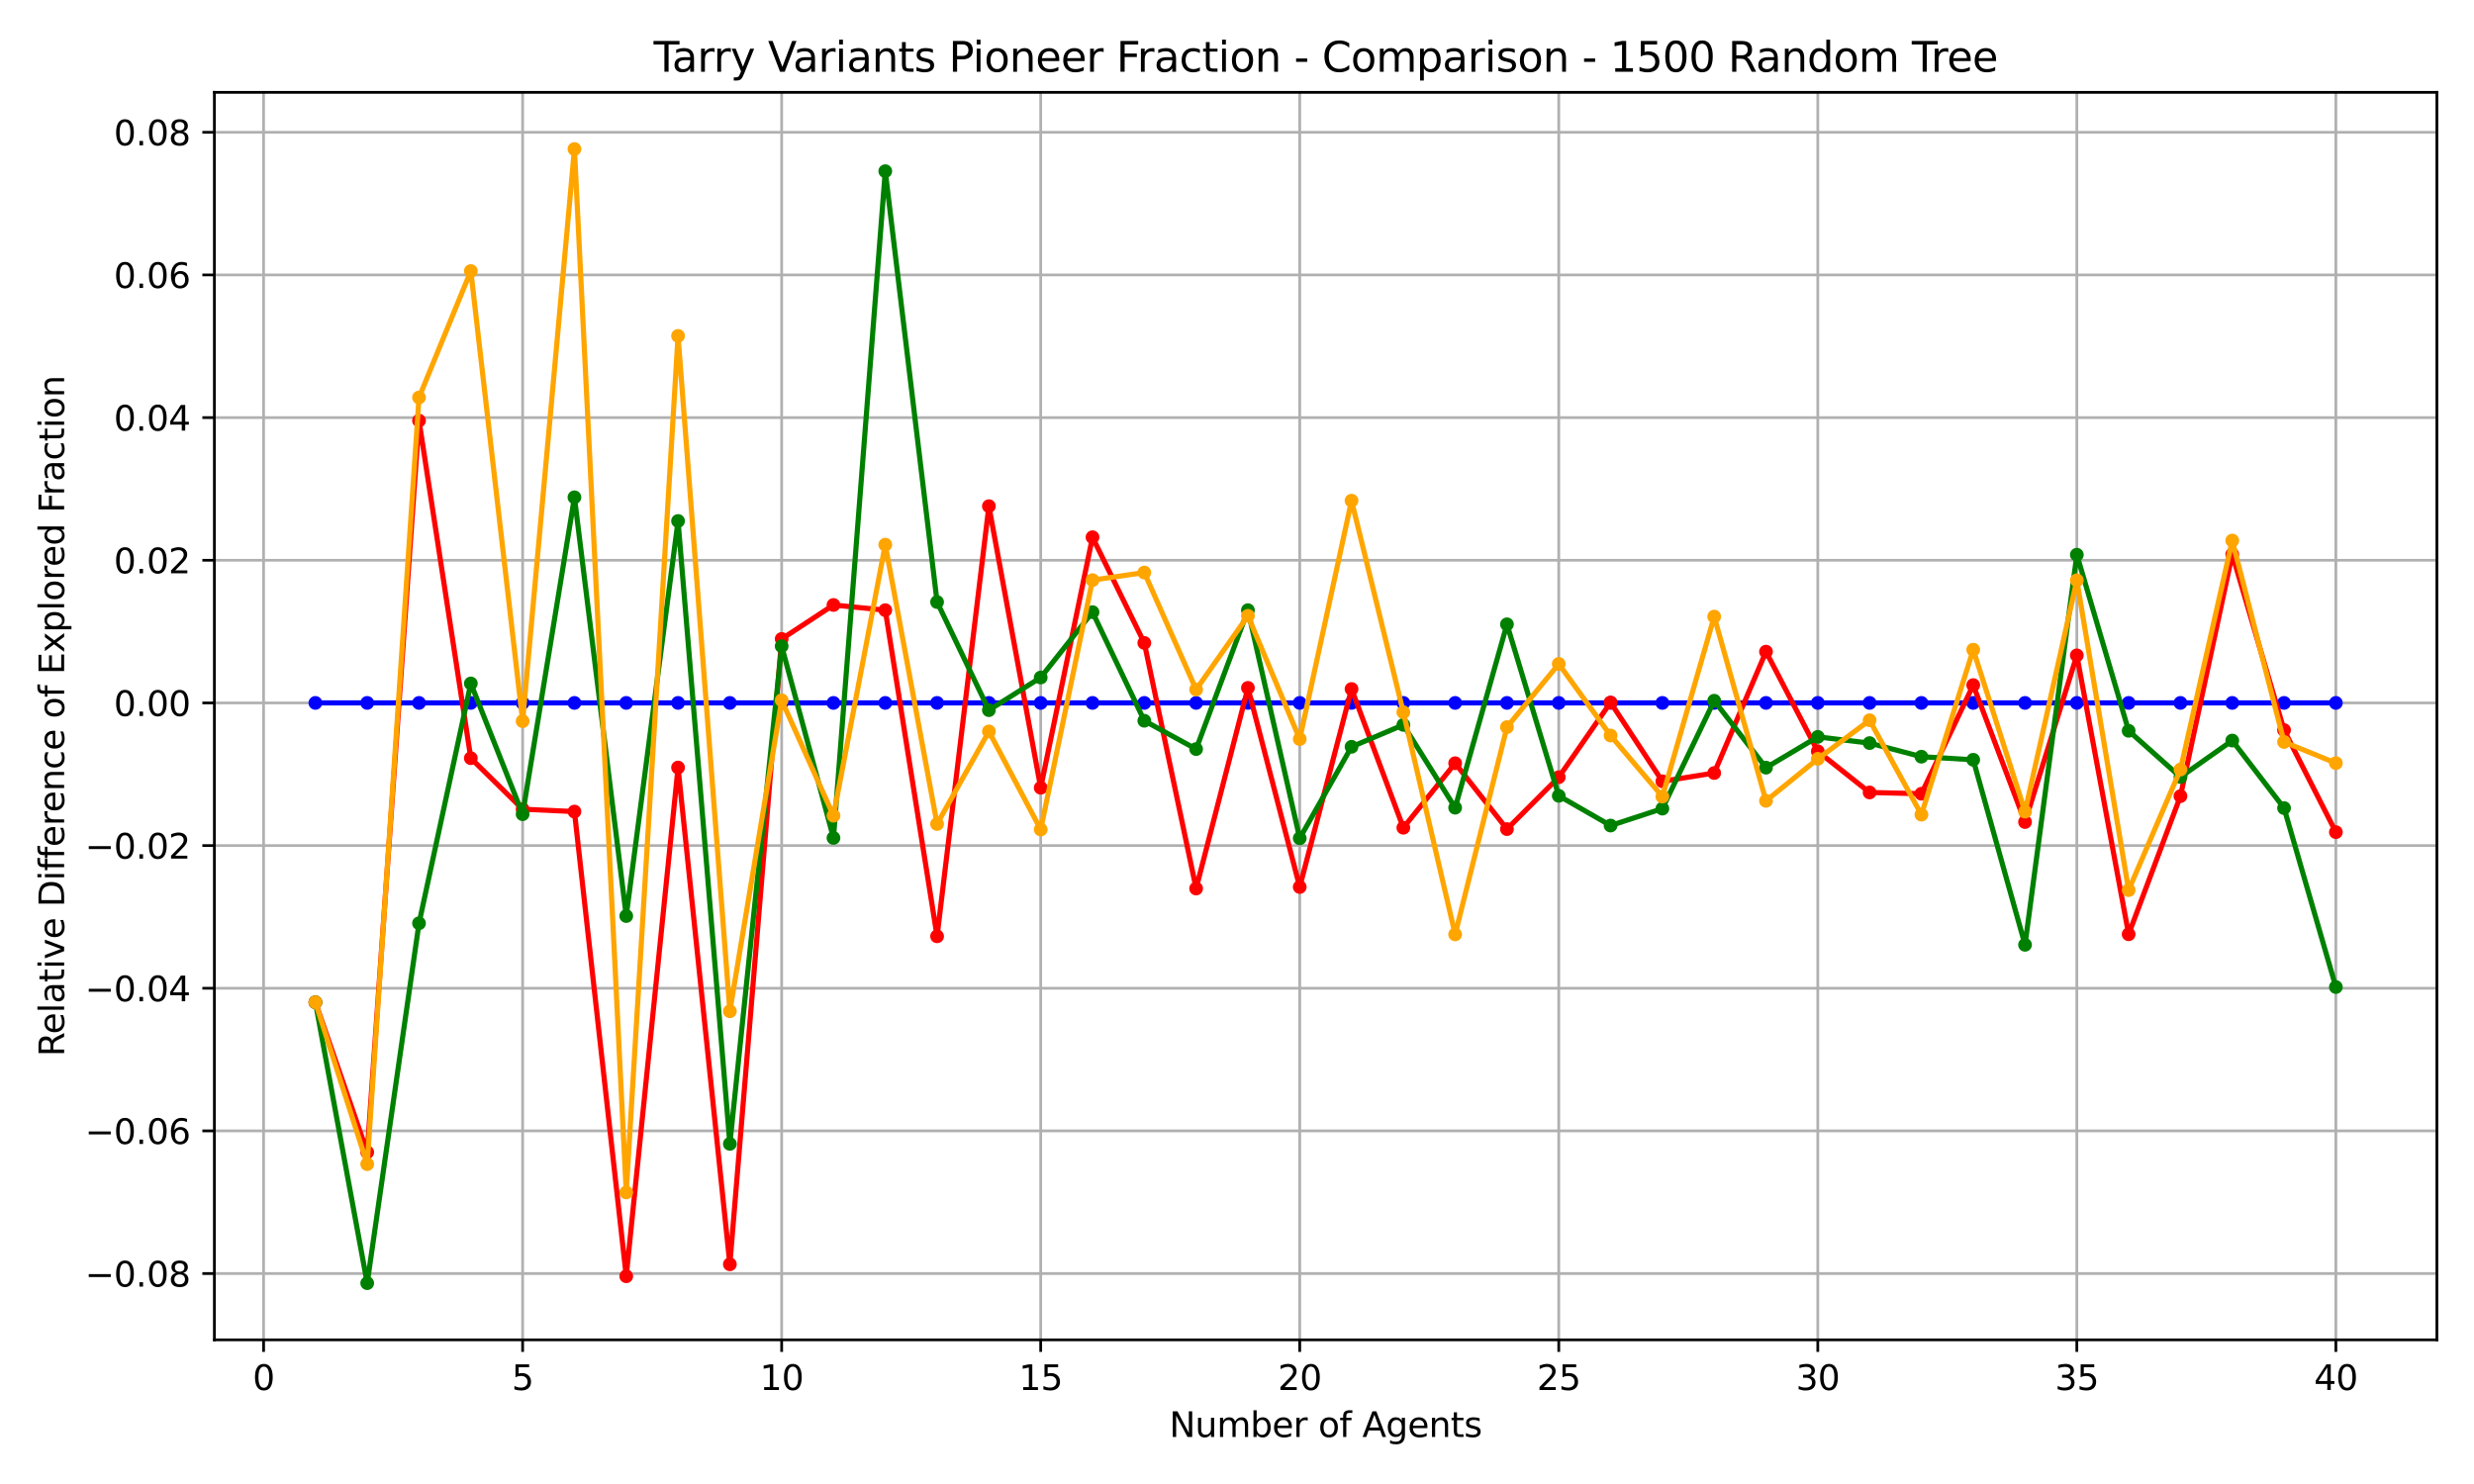<?xml version="1.0" encoding="utf-8" standalone="no"?>
<!DOCTYPE svg PUBLIC "-//W3C//DTD SVG 1.1//EN"
  "http://www.w3.org/Graphics/SVG/1.1/DTD/svg11.dtd">
<svg xmlns:xlink="http://www.w3.org/1999/xlink" width="720pt" height="432pt" viewBox="0 0 720 432" xmlns="http://www.w3.org/2000/svg" version="1.1">
 <defs>
  <style type="text/css">*{stroke-linejoin: round; stroke-linecap: butt}</style>
 </defs>
 <g id="figure_1">
  <g id="patch_1">
   <path d="M 0 432 
L 720 432 
L 720 0 
L 0 0 
z
" style="fill: #ffffff"/>
  </g>
  <g id="axes_1">
   <g id="patch_2">
    <path d="M 62.39 390.04 
L 709.2 390.04 
L 709.2 26.88 
L 62.39 26.88 
z
" style="fill: #ffffff"/>
   </g>
   <g id="matplotlib.axis_1">
    <g id="xtick_1">
     <g id="line2d_1">
      <path d="M 76.713 390.04 
L 76.713 26.88 
" clip-path="url(#pd680f15dc2)" style="fill: none; stroke: #b0b0b0; stroke-width: 0.8; stroke-linecap: square"/>
     </g>
     <g id="line2d_2">
      <defs>
       <path id="m8bd0152bff" d="M 0 0 
L 0 3.5 
" style="stroke: #000000; stroke-width: 0.8"/>
      </defs>
      <g>
       <use xlink:href="#m8bd0152bff" x="76.713" y="390.04" style="stroke: #000000; stroke-width: 0.8"/>
      </g>
     </g>
     <g id="text_1">
      <!-- 0 -->
      <g transform="translate(73.532 404.638) scale(0.1 -0.1)">
       <defs>
        <path id="DejaVuSans-30" d="M 2034 4250 
Q 1547 4250 1301 3770 
Q 1056 3291 1056 2328 
Q 1056 1369 1301 889 
Q 1547 409 2034 409 
Q 2525 409 2770 889 
Q 3016 1369 3016 2328 
Q 3016 3291 2770 3770 
Q 2525 4250 2034 4250 
z
M 2034 4750 
Q 2819 4750 3233 4129 
Q 3647 3509 3647 2328 
Q 3647 1150 3233 529 
Q 2819 -91 2034 -91 
Q 1250 -91 836 529 
Q 422 1150 422 2328 
Q 422 3509 836 4129 
Q 1250 4750 2034 4750 
z
" transform="scale(0.016)"/>
       </defs>
       <use xlink:href="#DejaVuSans-30"/>
      </g>
     </g>
    </g>
    <g id="xtick_2">
     <g id="line2d_3">
      <path d="M 152.099 390.04 
L 152.099 26.88 
" clip-path="url(#pd680f15dc2)" style="fill: none; stroke: #b0b0b0; stroke-width: 0.8; stroke-linecap: square"/>
     </g>
     <g id="line2d_4">
      <g>
       <use xlink:href="#m8bd0152bff" x="152.099" y="390.04" style="stroke: #000000; stroke-width: 0.8"/>
      </g>
     </g>
     <g id="text_2">
      <!-- 5 -->
      <g transform="translate(148.918 404.638) scale(0.1 -0.1)">
       <defs>
        <path id="DejaVuSans-35" d="M 691 4666 
L 3169 4666 
L 3169 4134 
L 1269 4134 
L 1269 2991 
Q 1406 3038 1543 3061 
Q 1681 3084 1819 3084 
Q 2600 3084 3056 2656 
Q 3513 2228 3513 1497 
Q 3513 744 3044 326 
Q 2575 -91 1722 -91 
Q 1428 -91 1123 -41 
Q 819 9 494 109 
L 494 744 
Q 775 591 1075 516 
Q 1375 441 1709 441 
Q 2250 441 2565 725 
Q 2881 1009 2881 1497 
Q 2881 1984 2565 2268 
Q 2250 2553 1709 2553 
Q 1456 2553 1204 2497 
Q 953 2441 691 2322 
L 691 4666 
z
" transform="scale(0.016)"/>
       </defs>
       <use xlink:href="#DejaVuSans-35"/>
      </g>
     </g>
    </g>
    <g id="xtick_3">
     <g id="line2d_5">
      <path d="M 227.485 390.04 
L 227.485 26.88 
" clip-path="url(#pd680f15dc2)" style="fill: none; stroke: #b0b0b0; stroke-width: 0.8; stroke-linecap: square"/>
     </g>
     <g id="line2d_6">
      <g>
       <use xlink:href="#m8bd0152bff" x="227.485" y="390.04" style="stroke: #000000; stroke-width: 0.8"/>
      </g>
     </g>
     <g id="text_3">
      <!-- 10 -->
      <g transform="translate(221.122 404.638) scale(0.1 -0.1)">
       <defs>
        <path id="DejaVuSans-31" d="M 794 531 
L 1825 531 
L 1825 4091 
L 703 3866 
L 703 4441 
L 1819 4666 
L 2450 4666 
L 2450 531 
L 3481 531 
L 3481 0 
L 794 0 
L 794 531 
z
" transform="scale(0.016)"/>
       </defs>
       <use xlink:href="#DejaVuSans-31"/>
       <use xlink:href="#DejaVuSans-30" x="63.623"/>
      </g>
     </g>
    </g>
    <g id="xtick_4">
     <g id="line2d_7">
      <path d="M 302.871 390.04 
L 302.871 26.88 
" clip-path="url(#pd680f15dc2)" style="fill: none; stroke: #b0b0b0; stroke-width: 0.8; stroke-linecap: square"/>
     </g>
     <g id="line2d_8">
      <g>
       <use xlink:href="#m8bd0152bff" x="302.871" y="390.04" style="stroke: #000000; stroke-width: 0.8"/>
      </g>
     </g>
     <g id="text_4">
      <!-- 15 -->
      <g transform="translate(296.508 404.638) scale(0.1 -0.1)">
       <use xlink:href="#DejaVuSans-31"/>
       <use xlink:href="#DejaVuSans-35" x="63.623"/>
      </g>
     </g>
    </g>
    <g id="xtick_5">
     <g id="line2d_9">
      <path d="M 378.256 390.04 
L 378.256 26.88 
" clip-path="url(#pd680f15dc2)" style="fill: none; stroke: #b0b0b0; stroke-width: 0.8; stroke-linecap: square"/>
     </g>
     <g id="line2d_10">
      <g>
       <use xlink:href="#m8bd0152bff" x="378.256" y="390.04" style="stroke: #000000; stroke-width: 0.8"/>
      </g>
     </g>
     <g id="text_5">
      <!-- 20 -->
      <g transform="translate(371.894 404.638) scale(0.1 -0.1)">
       <defs>
        <path id="DejaVuSans-32" d="M 1228 531 
L 3431 531 
L 3431 0 
L 469 0 
L 469 531 
Q 828 903 1448 1529 
Q 2069 2156 2228 2338 
Q 2531 2678 2651 2914 
Q 2772 3150 2772 3378 
Q 2772 3750 2511 3984 
Q 2250 4219 1831 4219 
Q 1534 4219 1204 4116 
Q 875 4013 500 3803 
L 500 4441 
Q 881 4594 1212 4672 
Q 1544 4750 1819 4750 
Q 2544 4750 2975 4387 
Q 3406 4025 3406 3419 
Q 3406 3131 3298 2873 
Q 3191 2616 2906 2266 
Q 2828 2175 2409 1742 
Q 1991 1309 1228 531 
z
" transform="scale(0.016)"/>
       </defs>
       <use xlink:href="#DejaVuSans-32"/>
       <use xlink:href="#DejaVuSans-30" x="63.623"/>
      </g>
     </g>
    </g>
    <g id="xtick_6">
     <g id="line2d_11">
      <path d="M 453.642 390.04 
L 453.642 26.88 
" clip-path="url(#pd680f15dc2)" style="fill: none; stroke: #b0b0b0; stroke-width: 0.8; stroke-linecap: square"/>
     </g>
     <g id="line2d_12">
      <g>
       <use xlink:href="#m8bd0152bff" x="453.642" y="390.04" style="stroke: #000000; stroke-width: 0.8"/>
      </g>
     </g>
     <g id="text_6">
      <!-- 25 -->
      <g transform="translate(447.28 404.638) scale(0.1 -0.1)">
       <use xlink:href="#DejaVuSans-32"/>
       <use xlink:href="#DejaVuSans-35" x="63.623"/>
      </g>
     </g>
    </g>
    <g id="xtick_7">
     <g id="line2d_13">
      <path d="M 529.028 390.04 
L 529.028 26.88 
" clip-path="url(#pd680f15dc2)" style="fill: none; stroke: #b0b0b0; stroke-width: 0.8; stroke-linecap: square"/>
     </g>
     <g id="line2d_14">
      <g>
       <use xlink:href="#m8bd0152bff" x="529.028" y="390.04" style="stroke: #000000; stroke-width: 0.8"/>
      </g>
     </g>
     <g id="text_7">
      <!-- 30 -->
      <g transform="translate(522.665 404.638) scale(0.1 -0.1)">
       <defs>
        <path id="DejaVuSans-33" d="M 2597 2516 
Q 3050 2419 3304 2112 
Q 3559 1806 3559 1356 
Q 3559 666 3084 287 
Q 2609 -91 1734 -91 
Q 1441 -91 1130 -33 
Q 819 25 488 141 
L 488 750 
Q 750 597 1062 519 
Q 1375 441 1716 441 
Q 2309 441 2620 675 
Q 2931 909 2931 1356 
Q 2931 1769 2642 2001 
Q 2353 2234 1838 2234 
L 1294 2234 
L 1294 2753 
L 1863 2753 
Q 2328 2753 2575 2939 
Q 2822 3125 2822 3475 
Q 2822 3834 2567 4026 
Q 2313 4219 1838 4219 
Q 1578 4219 1281 4162 
Q 984 4106 628 3988 
L 628 4550 
Q 988 4650 1302 4700 
Q 1616 4750 1894 4750 
Q 2613 4750 3031 4423 
Q 3450 4097 3450 3541 
Q 3450 3153 3228 2886 
Q 3006 2619 2597 2516 
z
" transform="scale(0.016)"/>
       </defs>
       <use xlink:href="#DejaVuSans-33"/>
       <use xlink:href="#DejaVuSans-30" x="63.623"/>
      </g>
     </g>
    </g>
    <g id="xtick_8">
     <g id="line2d_15">
      <path d="M 604.414 390.04 
L 604.414 26.88 
" clip-path="url(#pd680f15dc2)" style="fill: none; stroke: #b0b0b0; stroke-width: 0.8; stroke-linecap: square"/>
     </g>
     <g id="line2d_16">
      <g>
       <use xlink:href="#m8bd0152bff" x="604.414" y="390.04" style="stroke: #000000; stroke-width: 0.8"/>
      </g>
     </g>
     <g id="text_8">
      <!-- 35 -->
      <g transform="translate(598.051 404.638) scale(0.1 -0.1)">
       <use xlink:href="#DejaVuSans-33"/>
       <use xlink:href="#DejaVuSans-35" x="63.623"/>
      </g>
     </g>
    </g>
    <g id="xtick_9">
     <g id="line2d_17">
      <path d="M 679.8 390.04 
L 679.8 26.88 
" clip-path="url(#pd680f15dc2)" style="fill: none; stroke: #b0b0b0; stroke-width: 0.8; stroke-linecap: square"/>
     </g>
     <g id="line2d_18">
      <g>
       <use xlink:href="#m8bd0152bff" x="679.8" y="390.04" style="stroke: #000000; stroke-width: 0.8"/>
      </g>
     </g>
     <g id="text_9">
      <!-- 40 -->
      <g transform="translate(673.437 404.638) scale(0.1 -0.1)">
       <defs>
        <path id="DejaVuSans-34" d="M 2419 4116 
L 825 1625 
L 2419 1625 
L 2419 4116 
z
M 2253 4666 
L 3047 4666 
L 3047 1625 
L 3713 1625 
L 3713 1100 
L 3047 1100 
L 3047 0 
L 2419 0 
L 2419 1100 
L 313 1100 
L 313 1709 
L 2253 4666 
z
" transform="scale(0.016)"/>
       </defs>
       <use xlink:href="#DejaVuSans-34"/>
       <use xlink:href="#DejaVuSans-30" x="63.623"/>
      </g>
     </g>
    </g>
    <g id="text_10">
     <!-- Number of Agents -->
     <g transform="translate(340.307 418.317) scale(0.1 -0.1)">
      <defs>
       <path id="DejaVuSans-4e" d="M 628 4666 
L 1478 4666 
L 3547 763 
L 3547 4666 
L 4159 4666 
L 4159 0 
L 3309 0 
L 1241 3903 
L 1241 0 
L 628 0 
L 628 4666 
z
" transform="scale(0.016)"/>
       <path id="DejaVuSans-75" d="M 544 1381 
L 544 3500 
L 1119 3500 
L 1119 1403 
Q 1119 906 1312 657 
Q 1506 409 1894 409 
Q 2359 409 2629 706 
Q 2900 1003 2900 1516 
L 2900 3500 
L 3475 3500 
L 3475 0 
L 2900 0 
L 2900 538 
Q 2691 219 2414 64 
Q 2138 -91 1772 -91 
Q 1169 -91 856 284 
Q 544 659 544 1381 
z
M 1991 3584 
L 1991 3584 
z
" transform="scale(0.016)"/>
       <path id="DejaVuSans-6d" d="M 3328 2828 
Q 3544 3216 3844 3400 
Q 4144 3584 4550 3584 
Q 5097 3584 5394 3201 
Q 5691 2819 5691 2113 
L 5691 0 
L 5113 0 
L 5113 2094 
Q 5113 2597 4934 2840 
Q 4756 3084 4391 3084 
Q 3944 3084 3684 2787 
Q 3425 2491 3425 1978 
L 3425 0 
L 2847 0 
L 2847 2094 
Q 2847 2600 2669 2842 
Q 2491 3084 2119 3084 
Q 1678 3084 1418 2786 
Q 1159 2488 1159 1978 
L 1159 0 
L 581 0 
L 581 3500 
L 1159 3500 
L 1159 2956 
Q 1356 3278 1631 3431 
Q 1906 3584 2284 3584 
Q 2666 3584 2933 3390 
Q 3200 3197 3328 2828 
z
" transform="scale(0.016)"/>
       <path id="DejaVuSans-62" d="M 3116 1747 
Q 3116 2381 2855 2742 
Q 2594 3103 2138 3103 
Q 1681 3103 1420 2742 
Q 1159 2381 1159 1747 
Q 1159 1113 1420 752 
Q 1681 391 2138 391 
Q 2594 391 2855 752 
Q 3116 1113 3116 1747 
z
M 1159 2969 
Q 1341 3281 1617 3432 
Q 1894 3584 2278 3584 
Q 2916 3584 3314 3078 
Q 3713 2572 3713 1747 
Q 3713 922 3314 415 
Q 2916 -91 2278 -91 
Q 1894 -91 1617 61 
Q 1341 213 1159 525 
L 1159 0 
L 581 0 
L 581 4863 
L 1159 4863 
L 1159 2969 
z
" transform="scale(0.016)"/>
       <path id="DejaVuSans-65" d="M 3597 1894 
L 3597 1613 
L 953 1613 
Q 991 1019 1311 708 
Q 1631 397 2203 397 
Q 2534 397 2845 478 
Q 3156 559 3463 722 
L 3463 178 
Q 3153 47 2828 -22 
Q 2503 -91 2169 -91 
Q 1331 -91 842 396 
Q 353 884 353 1716 
Q 353 2575 817 3079 
Q 1281 3584 2069 3584 
Q 2775 3584 3186 3129 
Q 3597 2675 3597 1894 
z
M 3022 2063 
Q 3016 2534 2758 2815 
Q 2500 3097 2075 3097 
Q 1594 3097 1305 2825 
Q 1016 2553 972 2059 
L 3022 2063 
z
" transform="scale(0.016)"/>
       <path id="DejaVuSans-72" d="M 2631 2963 
Q 2534 3019 2420 3045 
Q 2306 3072 2169 3072 
Q 1681 3072 1420 2755 
Q 1159 2438 1159 1844 
L 1159 0 
L 581 0 
L 581 3500 
L 1159 3500 
L 1159 2956 
Q 1341 3275 1631 3429 
Q 1922 3584 2338 3584 
Q 2397 3584 2469 3576 
Q 2541 3569 2628 3553 
L 2631 2963 
z
" transform="scale(0.016)"/>
       <path id="DejaVuSans-20" transform="scale(0.016)"/>
       <path id="DejaVuSans-6f" d="M 1959 3097 
Q 1497 3097 1228 2736 
Q 959 2375 959 1747 
Q 959 1119 1226 758 
Q 1494 397 1959 397 
Q 2419 397 2687 759 
Q 2956 1122 2956 1747 
Q 2956 2369 2687 2733 
Q 2419 3097 1959 3097 
z
M 1959 3584 
Q 2709 3584 3137 3096 
Q 3566 2609 3566 1747 
Q 3566 888 3137 398 
Q 2709 -91 1959 -91 
Q 1206 -91 779 398 
Q 353 888 353 1747 
Q 353 2609 779 3096 
Q 1206 3584 1959 3584 
z
" transform="scale(0.016)"/>
       <path id="DejaVuSans-66" d="M 2375 4863 
L 2375 4384 
L 1825 4384 
Q 1516 4384 1395 4259 
Q 1275 4134 1275 3809 
L 1275 3500 
L 2222 3500 
L 2222 3053 
L 1275 3053 
L 1275 0 
L 697 0 
L 697 3053 
L 147 3053 
L 147 3500 
L 697 3500 
L 697 3744 
Q 697 4328 969 4595 
Q 1241 4863 1831 4863 
L 2375 4863 
z
" transform="scale(0.016)"/>
       <path id="DejaVuSans-41" d="M 2188 4044 
L 1331 1722 
L 3047 1722 
L 2188 4044 
z
M 1831 4666 
L 2547 4666 
L 4325 0 
L 3669 0 
L 3244 1197 
L 1141 1197 
L 716 0 
L 50 0 
L 1831 4666 
z
" transform="scale(0.016)"/>
       <path id="DejaVuSans-67" d="M 2906 1791 
Q 2906 2416 2648 2759 
Q 2391 3103 1925 3103 
Q 1463 3103 1205 2759 
Q 947 2416 947 1791 
Q 947 1169 1205 825 
Q 1463 481 1925 481 
Q 2391 481 2648 825 
Q 2906 1169 2906 1791 
z
M 3481 434 
Q 3481 -459 3084 -895 
Q 2688 -1331 1869 -1331 
Q 1566 -1331 1297 -1286 
Q 1028 -1241 775 -1147 
L 775 -588 
Q 1028 -725 1275 -790 
Q 1522 -856 1778 -856 
Q 2344 -856 2625 -561 
Q 2906 -266 2906 331 
L 2906 616 
Q 2728 306 2450 153 
Q 2172 0 1784 0 
Q 1141 0 747 490 
Q 353 981 353 1791 
Q 353 2603 747 3093 
Q 1141 3584 1784 3584 
Q 2172 3584 2450 3431 
Q 2728 3278 2906 2969 
L 2906 3500 
L 3481 3500 
L 3481 434 
z
" transform="scale(0.016)"/>
       <path id="DejaVuSans-6e" d="M 3513 2113 
L 3513 0 
L 2938 0 
L 2938 2094 
Q 2938 2591 2744 2837 
Q 2550 3084 2163 3084 
Q 1697 3084 1428 2787 
Q 1159 2491 1159 1978 
L 1159 0 
L 581 0 
L 581 3500 
L 1159 3500 
L 1159 2956 
Q 1366 3272 1645 3428 
Q 1925 3584 2291 3584 
Q 2894 3584 3203 3211 
Q 3513 2838 3513 2113 
z
" transform="scale(0.016)"/>
       <path id="DejaVuSans-74" d="M 1172 4494 
L 1172 3500 
L 2356 3500 
L 2356 3053 
L 1172 3053 
L 1172 1153 
Q 1172 725 1289 603 
Q 1406 481 1766 481 
L 2356 481 
L 2356 0 
L 1766 0 
Q 1100 0 847 248 
Q 594 497 594 1153 
L 594 3053 
L 172 3053 
L 172 3500 
L 594 3500 
L 594 4494 
L 1172 4494 
z
" transform="scale(0.016)"/>
       <path id="DejaVuSans-73" d="M 2834 3397 
L 2834 2853 
Q 2591 2978 2328 3040 
Q 2066 3103 1784 3103 
Q 1356 3103 1142 2972 
Q 928 2841 928 2578 
Q 928 2378 1081 2264 
Q 1234 2150 1697 2047 
L 1894 2003 
Q 2506 1872 2764 1633 
Q 3022 1394 3022 966 
Q 3022 478 2636 193 
Q 2250 -91 1575 -91 
Q 1294 -91 989 -36 
Q 684 19 347 128 
L 347 722 
Q 666 556 975 473 
Q 1284 391 1588 391 
Q 1994 391 2212 530 
Q 2431 669 2431 922 
Q 2431 1156 2273 1281 
Q 2116 1406 1581 1522 
L 1381 1569 
Q 847 1681 609 1914 
Q 372 2147 372 2553 
Q 372 3047 722 3315 
Q 1072 3584 1716 3584 
Q 2034 3584 2315 3537 
Q 2597 3491 2834 3397 
z
" transform="scale(0.016)"/>
      </defs>
      <use xlink:href="#DejaVuSans-4e"/>
      <use xlink:href="#DejaVuSans-75" x="74.805"/>
      <use xlink:href="#DejaVuSans-6d" x="138.184"/>
      <use xlink:href="#DejaVuSans-62" x="235.596"/>
      <use xlink:href="#DejaVuSans-65" x="299.072"/>
      <use xlink:href="#DejaVuSans-72" x="360.596"/>
      <use xlink:href="#DejaVuSans-20" x="401.709"/>
      <use xlink:href="#DejaVuSans-6f" x="433.496"/>
      <use xlink:href="#DejaVuSans-66" x="494.678"/>
      <use xlink:href="#DejaVuSans-20" x="529.883"/>
      <use xlink:href="#DejaVuSans-41" x="561.67"/>
      <use xlink:href="#DejaVuSans-67" x="630.078"/>
      <use xlink:href="#DejaVuSans-65" x="693.555"/>
      <use xlink:href="#DejaVuSans-6e" x="755.078"/>
      <use xlink:href="#DejaVuSans-74" x="818.457"/>
      <use xlink:href="#DejaVuSans-73" x="857.666"/>
     </g>
    </g>
   </g>
   <g id="matplotlib.axis_2">
    <g id="ytick_1">
     <g id="line2d_19">
      <path d="M 62.39 370.739 
L 709.2 370.739 
" clip-path="url(#pd680f15dc2)" style="fill: none; stroke: #b0b0b0; stroke-width: 0.8; stroke-linecap: square"/>
     </g>
     <g id="line2d_20">
      <defs>
       <path id="mdef13266c8" d="M 0 0 
L -3.5 0 
" style="stroke: #000000; stroke-width: 0.8"/>
      </defs>
      <g>
       <use xlink:href="#mdef13266c8" x="62.39" y="370.739" style="stroke: #000000; stroke-width: 0.8"/>
      </g>
     </g>
     <g id="text_11">
      <!-- −0.08 -->
      <g transform="translate(24.745 374.538) scale(0.1 -0.1)">
       <defs>
        <path id="DejaVuSans-2212" d="M 678 2272 
L 4684 2272 
L 4684 1741 
L 678 1741 
L 678 2272 
z
" transform="scale(0.016)"/>
        <path id="DejaVuSans-2e" d="M 684 794 
L 1344 794 
L 1344 0 
L 684 0 
L 684 794 
z
" transform="scale(0.016)"/>
        <path id="DejaVuSans-38" d="M 2034 2216 
Q 1584 2216 1326 1975 
Q 1069 1734 1069 1313 
Q 1069 891 1326 650 
Q 1584 409 2034 409 
Q 2484 409 2743 651 
Q 3003 894 3003 1313 
Q 3003 1734 2745 1975 
Q 2488 2216 2034 2216 
z
M 1403 2484 
Q 997 2584 770 2862 
Q 544 3141 544 3541 
Q 544 4100 942 4425 
Q 1341 4750 2034 4750 
Q 2731 4750 3128 4425 
Q 3525 4100 3525 3541 
Q 3525 3141 3298 2862 
Q 3072 2584 2669 2484 
Q 3125 2378 3379 2068 
Q 3634 1759 3634 1313 
Q 3634 634 3220 271 
Q 2806 -91 2034 -91 
Q 1263 -91 848 271 
Q 434 634 434 1313 
Q 434 1759 690 2068 
Q 947 2378 1403 2484 
z
M 1172 3481 
Q 1172 3119 1398 2916 
Q 1625 2713 2034 2713 
Q 2441 2713 2670 2916 
Q 2900 3119 2900 3481 
Q 2900 3844 2670 4047 
Q 2441 4250 2034 4250 
Q 1625 4250 1398 4047 
Q 1172 3844 1172 3481 
z
" transform="scale(0.016)"/>
       </defs>
       <use xlink:href="#DejaVuSans-2212"/>
       <use xlink:href="#DejaVuSans-30" x="83.789"/>
       <use xlink:href="#DejaVuSans-2e" x="147.412"/>
       <use xlink:href="#DejaVuSans-30" x="179.199"/>
       <use xlink:href="#DejaVuSans-38" x="242.822"/>
      </g>
     </g>
    </g>
    <g id="ytick_2">
     <g id="line2d_21">
      <path d="M 62.39 329.209 
L 709.2 329.209 
" clip-path="url(#pd680f15dc2)" style="fill: none; stroke: #b0b0b0; stroke-width: 0.8; stroke-linecap: square"/>
     </g>
     <g id="line2d_22">
      <g>
       <use xlink:href="#mdef13266c8" x="62.39" y="329.209" style="stroke: #000000; stroke-width: 0.8"/>
      </g>
     </g>
     <g id="text_12">
      <!-- −0.06 -->
      <g transform="translate(24.745 333.009) scale(0.1 -0.1)">
       <defs>
        <path id="DejaVuSans-36" d="M 2113 2584 
Q 1688 2584 1439 2293 
Q 1191 2003 1191 1497 
Q 1191 994 1439 701 
Q 1688 409 2113 409 
Q 2538 409 2786 701 
Q 3034 994 3034 1497 
Q 3034 2003 2786 2293 
Q 2538 2584 2113 2584 
z
M 3366 4563 
L 3366 3988 
Q 3128 4100 2886 4159 
Q 2644 4219 2406 4219 
Q 1781 4219 1451 3797 
Q 1122 3375 1075 2522 
Q 1259 2794 1537 2939 
Q 1816 3084 2150 3084 
Q 2853 3084 3261 2657 
Q 3669 2231 3669 1497 
Q 3669 778 3244 343 
Q 2819 -91 2113 -91 
Q 1303 -91 875 529 
Q 447 1150 447 2328 
Q 447 3434 972 4092 
Q 1497 4750 2381 4750 
Q 2619 4750 2861 4703 
Q 3103 4656 3366 4563 
z
" transform="scale(0.016)"/>
       </defs>
       <use xlink:href="#DejaVuSans-2212"/>
       <use xlink:href="#DejaVuSans-30" x="83.789"/>
       <use xlink:href="#DejaVuSans-2e" x="147.412"/>
       <use xlink:href="#DejaVuSans-30" x="179.199"/>
       <use xlink:href="#DejaVuSans-36" x="242.822"/>
      </g>
     </g>
    </g>
    <g id="ytick_3">
     <g id="line2d_23">
      <path d="M 62.39 287.68 
L 709.2 287.68 
" clip-path="url(#pd680f15dc2)" style="fill: none; stroke: #b0b0b0; stroke-width: 0.8; stroke-linecap: square"/>
     </g>
     <g id="line2d_24">
      <g>
       <use xlink:href="#mdef13266c8" x="62.39" y="287.68" style="stroke: #000000; stroke-width: 0.8"/>
      </g>
     </g>
     <g id="text_13">
      <!-- −0.04 -->
      <g transform="translate(24.745 291.479) scale(0.1 -0.1)">
       <use xlink:href="#DejaVuSans-2212"/>
       <use xlink:href="#DejaVuSans-30" x="83.789"/>
       <use xlink:href="#DejaVuSans-2e" x="147.412"/>
       <use xlink:href="#DejaVuSans-30" x="179.199"/>
       <use xlink:href="#DejaVuSans-34" x="242.822"/>
      </g>
     </g>
    </g>
    <g id="ytick_4">
     <g id="line2d_25">
      <path d="M 62.39 246.151 
L 709.2 246.151 
" clip-path="url(#pd680f15dc2)" style="fill: none; stroke: #b0b0b0; stroke-width: 0.8; stroke-linecap: square"/>
     </g>
     <g id="line2d_26">
      <g>
       <use xlink:href="#mdef13266c8" x="62.39" y="246.151" style="stroke: #000000; stroke-width: 0.8"/>
      </g>
     </g>
     <g id="text_14">
      <!-- −0.02 -->
      <g transform="translate(24.745 249.95) scale(0.1 -0.1)">
       <use xlink:href="#DejaVuSans-2212"/>
       <use xlink:href="#DejaVuSans-30" x="83.789"/>
       <use xlink:href="#DejaVuSans-2e" x="147.412"/>
       <use xlink:href="#DejaVuSans-30" x="179.199"/>
       <use xlink:href="#DejaVuSans-32" x="242.822"/>
      </g>
     </g>
    </g>
    <g id="ytick_5">
     <g id="line2d_27">
      <path d="M 62.39 204.622 
L 709.2 204.622 
" clip-path="url(#pd680f15dc2)" style="fill: none; stroke: #b0b0b0; stroke-width: 0.8; stroke-linecap: square"/>
     </g>
     <g id="line2d_28">
      <g>
       <use xlink:href="#mdef13266c8" x="62.39" y="204.622" style="stroke: #000000; stroke-width: 0.8"/>
      </g>
     </g>
     <g id="text_15">
      <!-- 0.00 -->
      <g transform="translate(33.124 208.421) scale(0.1 -0.1)">
       <use xlink:href="#DejaVuSans-30"/>
       <use xlink:href="#DejaVuSans-2e" x="63.623"/>
       <use xlink:href="#DejaVuSans-30" x="95.41"/>
       <use xlink:href="#DejaVuSans-30" x="159.033"/>
      </g>
     </g>
    </g>
    <g id="ytick_6">
     <g id="line2d_29">
      <path d="M 62.39 163.092 
L 709.2 163.092 
" clip-path="url(#pd680f15dc2)" style="fill: none; stroke: #b0b0b0; stroke-width: 0.8; stroke-linecap: square"/>
     </g>
     <g id="line2d_30">
      <g>
       <use xlink:href="#mdef13266c8" x="62.39" y="163.092" style="stroke: #000000; stroke-width: 0.8"/>
      </g>
     </g>
     <g id="text_16">
      <!-- 0.02 -->
      <g transform="translate(33.124 166.891) scale(0.1 -0.1)">
       <use xlink:href="#DejaVuSans-30"/>
       <use xlink:href="#DejaVuSans-2e" x="63.623"/>
       <use xlink:href="#DejaVuSans-30" x="95.41"/>
       <use xlink:href="#DejaVuSans-32" x="159.033"/>
      </g>
     </g>
    </g>
    <g id="ytick_7">
     <g id="line2d_31">
      <path d="M 62.39 121.563 
L 709.2 121.563 
" clip-path="url(#pd680f15dc2)" style="fill: none; stroke: #b0b0b0; stroke-width: 0.8; stroke-linecap: square"/>
     </g>
     <g id="line2d_32">
      <g>
       <use xlink:href="#mdef13266c8" x="62.39" y="121.563" style="stroke: #000000; stroke-width: 0.8"/>
      </g>
     </g>
     <g id="text_17">
      <!-- 0.04 -->
      <g transform="translate(33.124 125.362) scale(0.1 -0.1)">
       <use xlink:href="#DejaVuSans-30"/>
       <use xlink:href="#DejaVuSans-2e" x="63.623"/>
       <use xlink:href="#DejaVuSans-30" x="95.41"/>
       <use xlink:href="#DejaVuSans-34" x="159.033"/>
      </g>
     </g>
    </g>
    <g id="ytick_8">
     <g id="line2d_33">
      <path d="M 62.39 80.034 
L 709.2 80.034 
" clip-path="url(#pd680f15dc2)" style="fill: none; stroke: #b0b0b0; stroke-width: 0.8; stroke-linecap: square"/>
     </g>
     <g id="line2d_34">
      <g>
       <use xlink:href="#mdef13266c8" x="62.39" y="80.034" style="stroke: #000000; stroke-width: 0.8"/>
      </g>
     </g>
     <g id="text_18">
      <!-- 0.06 -->
      <g transform="translate(33.124 83.833) scale(0.1 -0.1)">
       <use xlink:href="#DejaVuSans-30"/>
       <use xlink:href="#DejaVuSans-2e" x="63.623"/>
       <use xlink:href="#DejaVuSans-30" x="95.41"/>
       <use xlink:href="#DejaVuSans-36" x="159.033"/>
      </g>
     </g>
    </g>
    <g id="ytick_9">
     <g id="line2d_35">
      <path d="M 62.39 38.504 
L 709.2 38.504 
" clip-path="url(#pd680f15dc2)" style="fill: none; stroke: #b0b0b0; stroke-width: 0.8; stroke-linecap: square"/>
     </g>
     <g id="line2d_36">
      <g>
       <use xlink:href="#mdef13266c8" x="62.39" y="38.504" style="stroke: #000000; stroke-width: 0.8"/>
      </g>
     </g>
     <g id="text_19">
      <!-- 0.08 -->
      <g transform="translate(33.124 42.304) scale(0.1 -0.1)">
       <use xlink:href="#DejaVuSans-30"/>
       <use xlink:href="#DejaVuSans-2e" x="63.623"/>
       <use xlink:href="#DejaVuSans-30" x="95.41"/>
       <use xlink:href="#DejaVuSans-38" x="159.033"/>
      </g>
     </g>
    </g>
    <g id="text_20">
     <!-- Relative Difference of Explored Fraction -->
     <g transform="translate(18.665 307.544) rotate(-90) scale(0.1 -0.1)">
      <defs>
       <path id="DejaVuSans-52" d="M 2841 2188 
Q 3044 2119 3236 1894 
Q 3428 1669 3622 1275 
L 4263 0 
L 3584 0 
L 2988 1197 
Q 2756 1666 2539 1819 
Q 2322 1972 1947 1972 
L 1259 1972 
L 1259 0 
L 628 0 
L 628 4666 
L 2053 4666 
Q 2853 4666 3247 4331 
Q 3641 3997 3641 3322 
Q 3641 2881 3436 2590 
Q 3231 2300 2841 2188 
z
M 1259 4147 
L 1259 2491 
L 2053 2491 
Q 2509 2491 2742 2702 
Q 2975 2913 2975 3322 
Q 2975 3731 2742 3939 
Q 2509 4147 2053 4147 
L 1259 4147 
z
" transform="scale(0.016)"/>
       <path id="DejaVuSans-6c" d="M 603 4863 
L 1178 4863 
L 1178 0 
L 603 0 
L 603 4863 
z
" transform="scale(0.016)"/>
       <path id="DejaVuSans-61" d="M 2194 1759 
Q 1497 1759 1228 1600 
Q 959 1441 959 1056 
Q 959 750 1161 570 
Q 1363 391 1709 391 
Q 2188 391 2477 730 
Q 2766 1069 2766 1631 
L 2766 1759 
L 2194 1759 
z
M 3341 1997 
L 3341 0 
L 2766 0 
L 2766 531 
Q 2569 213 2275 61 
Q 1981 -91 1556 -91 
Q 1019 -91 701 211 
Q 384 513 384 1019 
Q 384 1609 779 1909 
Q 1175 2209 1959 2209 
L 2766 2209 
L 2766 2266 
Q 2766 2663 2505 2880 
Q 2244 3097 1772 3097 
Q 1472 3097 1187 3025 
Q 903 2953 641 2809 
L 641 3341 
Q 956 3463 1253 3523 
Q 1550 3584 1831 3584 
Q 2591 3584 2966 3190 
Q 3341 2797 3341 1997 
z
" transform="scale(0.016)"/>
       <path id="DejaVuSans-69" d="M 603 3500 
L 1178 3500 
L 1178 0 
L 603 0 
L 603 3500 
z
M 603 4863 
L 1178 4863 
L 1178 4134 
L 603 4134 
L 603 4863 
z
" transform="scale(0.016)"/>
       <path id="DejaVuSans-76" d="M 191 3500 
L 800 3500 
L 1894 563 
L 2988 3500 
L 3597 3500 
L 2284 0 
L 1503 0 
L 191 3500 
z
" transform="scale(0.016)"/>
       <path id="DejaVuSans-44" d="M 1259 4147 
L 1259 519 
L 2022 519 
Q 2988 519 3436 956 
Q 3884 1394 3884 2338 
Q 3884 3275 3436 3711 
Q 2988 4147 2022 4147 
L 1259 4147 
z
M 628 4666 
L 1925 4666 
Q 3281 4666 3915 4102 
Q 4550 3538 4550 2338 
Q 4550 1131 3912 565 
Q 3275 0 1925 0 
L 628 0 
L 628 4666 
z
" transform="scale(0.016)"/>
       <path id="DejaVuSans-63" d="M 3122 3366 
L 3122 2828 
Q 2878 2963 2633 3030 
Q 2388 3097 2138 3097 
Q 1578 3097 1268 2742 
Q 959 2388 959 1747 
Q 959 1106 1268 751 
Q 1578 397 2138 397 
Q 2388 397 2633 464 
Q 2878 531 3122 666 
L 3122 134 
Q 2881 22 2623 -34 
Q 2366 -91 2075 -91 
Q 1284 -91 818 406 
Q 353 903 353 1747 
Q 353 2603 823 3093 
Q 1294 3584 2113 3584 
Q 2378 3584 2631 3529 
Q 2884 3475 3122 3366 
z
" transform="scale(0.016)"/>
       <path id="DejaVuSans-45" d="M 628 4666 
L 3578 4666 
L 3578 4134 
L 1259 4134 
L 1259 2753 
L 3481 2753 
L 3481 2222 
L 1259 2222 
L 1259 531 
L 3634 531 
L 3634 0 
L 628 0 
L 628 4666 
z
" transform="scale(0.016)"/>
       <path id="DejaVuSans-78" d="M 3513 3500 
L 2247 1797 
L 3578 0 
L 2900 0 
L 1881 1375 
L 863 0 
L 184 0 
L 1544 1831 
L 300 3500 
L 978 3500 
L 1906 2253 
L 2834 3500 
L 3513 3500 
z
" transform="scale(0.016)"/>
       <path id="DejaVuSans-70" d="M 1159 525 
L 1159 -1331 
L 581 -1331 
L 581 3500 
L 1159 3500 
L 1159 2969 
Q 1341 3281 1617 3432 
Q 1894 3584 2278 3584 
Q 2916 3584 3314 3078 
Q 3713 2572 3713 1747 
Q 3713 922 3314 415 
Q 2916 -91 2278 -91 
Q 1894 -91 1617 61 
Q 1341 213 1159 525 
z
M 3116 1747 
Q 3116 2381 2855 2742 
Q 2594 3103 2138 3103 
Q 1681 3103 1420 2742 
Q 1159 2381 1159 1747 
Q 1159 1113 1420 752 
Q 1681 391 2138 391 
Q 2594 391 2855 752 
Q 3116 1113 3116 1747 
z
" transform="scale(0.016)"/>
       <path id="DejaVuSans-64" d="M 2906 2969 
L 2906 4863 
L 3481 4863 
L 3481 0 
L 2906 0 
L 2906 525 
Q 2725 213 2448 61 
Q 2172 -91 1784 -91 
Q 1150 -91 751 415 
Q 353 922 353 1747 
Q 353 2572 751 3078 
Q 1150 3584 1784 3584 
Q 2172 3584 2448 3432 
Q 2725 3281 2906 2969 
z
M 947 1747 
Q 947 1113 1208 752 
Q 1469 391 1925 391 
Q 2381 391 2643 752 
Q 2906 1113 2906 1747 
Q 2906 2381 2643 2742 
Q 2381 3103 1925 3103 
Q 1469 3103 1208 2742 
Q 947 2381 947 1747 
z
" transform="scale(0.016)"/>
       <path id="DejaVuSans-46" d="M 628 4666 
L 3309 4666 
L 3309 4134 
L 1259 4134 
L 1259 2759 
L 3109 2759 
L 3109 2228 
L 1259 2228 
L 1259 0 
L 628 0 
L 628 4666 
z
" transform="scale(0.016)"/>
      </defs>
      <use xlink:href="#DejaVuSans-52"/>
      <use xlink:href="#DejaVuSans-65" x="64.982"/>
      <use xlink:href="#DejaVuSans-6c" x="126.506"/>
      <use xlink:href="#DejaVuSans-61" x="154.289"/>
      <use xlink:href="#DejaVuSans-74" x="215.568"/>
      <use xlink:href="#DejaVuSans-69" x="254.777"/>
      <use xlink:href="#DejaVuSans-76" x="282.561"/>
      <use xlink:href="#DejaVuSans-65" x="341.74"/>
      <use xlink:href="#DejaVuSans-20" x="403.264"/>
      <use xlink:href="#DejaVuSans-44" x="435.051"/>
      <use xlink:href="#DejaVuSans-69" x="512.053"/>
      <use xlink:href="#DejaVuSans-66" x="539.836"/>
      <use xlink:href="#DejaVuSans-66" x="575.041"/>
      <use xlink:href="#DejaVuSans-65" x="610.246"/>
      <use xlink:href="#DejaVuSans-72" x="671.77"/>
      <use xlink:href="#DejaVuSans-65" x="710.633"/>
      <use xlink:href="#DejaVuSans-6e" x="772.156"/>
      <use xlink:href="#DejaVuSans-63" x="835.535"/>
      <use xlink:href="#DejaVuSans-65" x="890.516"/>
      <use xlink:href="#DejaVuSans-20" x="952.039"/>
      <use xlink:href="#DejaVuSans-6f" x="983.826"/>
      <use xlink:href="#DejaVuSans-66" x="1045.008"/>
      <use xlink:href="#DejaVuSans-20" x="1080.213"/>
      <use xlink:href="#DejaVuSans-45" x="1112"/>
      <use xlink:href="#DejaVuSans-78" x="1175.184"/>
      <use xlink:href="#DejaVuSans-70" x="1234.363"/>
      <use xlink:href="#DejaVuSans-6c" x="1297.84"/>
      <use xlink:href="#DejaVuSans-6f" x="1325.623"/>
      <use xlink:href="#DejaVuSans-72" x="1386.805"/>
      <use xlink:href="#DejaVuSans-65" x="1425.668"/>
      <use xlink:href="#DejaVuSans-64" x="1487.191"/>
      <use xlink:href="#DejaVuSans-20" x="1550.668"/>
      <use xlink:href="#DejaVuSans-46" x="1582.455"/>
      <use xlink:href="#DejaVuSans-72" x="1632.725"/>
      <use xlink:href="#DejaVuSans-61" x="1673.838"/>
      <use xlink:href="#DejaVuSans-63" x="1735.117"/>
      <use xlink:href="#DejaVuSans-74" x="1790.098"/>
      <use xlink:href="#DejaVuSans-69" x="1829.307"/>
      <use xlink:href="#DejaVuSans-6f" x="1857.09"/>
      <use xlink:href="#DejaVuSans-6e" x="1918.271"/>
     </g>
    </g>
   </g>
   <g id="line2d_37">
    <path d="M 91.79 204.622 
L 106.868 204.622 
L 121.945 204.622 
L 137.022 204.622 
L 152.099 204.622 
L 167.176 204.622 
L 182.253 204.622 
L 197.331 204.622 
L 212.408 204.622 
L 227.485 204.622 
L 242.562 204.622 
L 257.639 204.622 
L 272.716 204.622 
L 287.793 204.622 
L 302.871 204.622 
L 317.948 204.622 
L 333.025 204.622 
L 348.102 204.622 
L 363.179 204.622 
L 378.256 204.622 
L 393.334 204.622 
L 408.411 204.622 
L 423.488 204.622 
L 438.565 204.622 
L 453.642 204.622 
L 468.719 204.622 
L 483.797 204.622 
L 498.874 204.622 
L 513.951 204.622 
L 529.028 204.622 
L 544.105 204.622 
L 559.182 204.622 
L 574.259 204.622 
L 589.337 204.622 
L 604.414 204.622 
L 619.491 204.622 
L 634.568 204.622 
L 649.645 204.622 
L 664.722 204.622 
L 679.8 204.622 
" clip-path="url(#pd680f15dc2)" style="fill: none; stroke: #0000ff; stroke-width: 1.5; stroke-linecap: square"/>
    <defs>
     <path id="mbbbb101344" d="M 0 1.5 
C 0.398 1.5 0.779 1.342 1.061 1.061 
C 1.342 0.779 1.5 0.398 1.5 0 
C 1.5 -0.398 1.342 -0.779 1.061 -1.061 
C 0.779 -1.342 0.398 -1.5 0 -1.5 
C -0.398 -1.5 -0.779 -1.342 -1.061 -1.061 
C -1.342 -0.779 -1.5 -0.398 -1.5 0 
C -1.5 0.398 -1.342 0.779 -1.061 1.061 
C -0.779 1.342 -0.398 1.5 0 1.5 
z
" style="stroke: #0000ff"/>
    </defs>
    <g clip-path="url(#pd680f15dc2)">
     <use xlink:href="#mbbbb101344" x="91.79" y="204.622" style="fill: #0000ff; stroke: #0000ff"/>
     <use xlink:href="#mbbbb101344" x="106.868" y="204.622" style="fill: #0000ff; stroke: #0000ff"/>
     <use xlink:href="#mbbbb101344" x="121.945" y="204.622" style="fill: #0000ff; stroke: #0000ff"/>
     <use xlink:href="#mbbbb101344" x="137.022" y="204.622" style="fill: #0000ff; stroke: #0000ff"/>
     <use xlink:href="#mbbbb101344" x="152.099" y="204.622" style="fill: #0000ff; stroke: #0000ff"/>
     <use xlink:href="#mbbbb101344" x="167.176" y="204.622" style="fill: #0000ff; stroke: #0000ff"/>
     <use xlink:href="#mbbbb101344" x="182.253" y="204.622" style="fill: #0000ff; stroke: #0000ff"/>
     <use xlink:href="#mbbbb101344" x="197.331" y="204.622" style="fill: #0000ff; stroke: #0000ff"/>
     <use xlink:href="#mbbbb101344" x="212.408" y="204.622" style="fill: #0000ff; stroke: #0000ff"/>
     <use xlink:href="#mbbbb101344" x="227.485" y="204.622" style="fill: #0000ff; stroke: #0000ff"/>
     <use xlink:href="#mbbbb101344" x="242.562" y="204.622" style="fill: #0000ff; stroke: #0000ff"/>
     <use xlink:href="#mbbbb101344" x="257.639" y="204.622" style="fill: #0000ff; stroke: #0000ff"/>
     <use xlink:href="#mbbbb101344" x="272.716" y="204.622" style="fill: #0000ff; stroke: #0000ff"/>
     <use xlink:href="#mbbbb101344" x="287.793" y="204.622" style="fill: #0000ff; stroke: #0000ff"/>
     <use xlink:href="#mbbbb101344" x="302.871" y="204.622" style="fill: #0000ff; stroke: #0000ff"/>
     <use xlink:href="#mbbbb101344" x="317.948" y="204.622" style="fill: #0000ff; stroke: #0000ff"/>
     <use xlink:href="#mbbbb101344" x="333.025" y="204.622" style="fill: #0000ff; stroke: #0000ff"/>
     <use xlink:href="#mbbbb101344" x="348.102" y="204.622" style="fill: #0000ff; stroke: #0000ff"/>
     <use xlink:href="#mbbbb101344" x="363.179" y="204.622" style="fill: #0000ff; stroke: #0000ff"/>
     <use xlink:href="#mbbbb101344" x="378.256" y="204.622" style="fill: #0000ff; stroke: #0000ff"/>
     <use xlink:href="#mbbbb101344" x="393.334" y="204.622" style="fill: #0000ff; stroke: #0000ff"/>
     <use xlink:href="#mbbbb101344" x="408.411" y="204.622" style="fill: #0000ff; stroke: #0000ff"/>
     <use xlink:href="#mbbbb101344" x="423.488" y="204.622" style="fill: #0000ff; stroke: #0000ff"/>
     <use xlink:href="#mbbbb101344" x="438.565" y="204.622" style="fill: #0000ff; stroke: #0000ff"/>
     <use xlink:href="#mbbbb101344" x="453.642" y="204.622" style="fill: #0000ff; stroke: #0000ff"/>
     <use xlink:href="#mbbbb101344" x="468.719" y="204.622" style="fill: #0000ff; stroke: #0000ff"/>
     <use xlink:href="#mbbbb101344" x="483.797" y="204.622" style="fill: #0000ff; stroke: #0000ff"/>
     <use xlink:href="#mbbbb101344" x="498.874" y="204.622" style="fill: #0000ff; stroke: #0000ff"/>
     <use xlink:href="#mbbbb101344" x="513.951" y="204.622" style="fill: #0000ff; stroke: #0000ff"/>
     <use xlink:href="#mbbbb101344" x="529.028" y="204.622" style="fill: #0000ff; stroke: #0000ff"/>
     <use xlink:href="#mbbbb101344" x="544.105" y="204.622" style="fill: #0000ff; stroke: #0000ff"/>
     <use xlink:href="#mbbbb101344" x="559.182" y="204.622" style="fill: #0000ff; stroke: #0000ff"/>
     <use xlink:href="#mbbbb101344" x="574.259" y="204.622" style="fill: #0000ff; stroke: #0000ff"/>
     <use xlink:href="#mbbbb101344" x="589.337" y="204.622" style="fill: #0000ff; stroke: #0000ff"/>
     <use xlink:href="#mbbbb101344" x="604.414" y="204.622" style="fill: #0000ff; stroke: #0000ff"/>
     <use xlink:href="#mbbbb101344" x="619.491" y="204.622" style="fill: #0000ff; stroke: #0000ff"/>
     <use xlink:href="#mbbbb101344" x="634.568" y="204.622" style="fill: #0000ff; stroke: #0000ff"/>
     <use xlink:href="#mbbbb101344" x="649.645" y="204.622" style="fill: #0000ff; stroke: #0000ff"/>
     <use xlink:href="#mbbbb101344" x="664.722" y="204.622" style="fill: #0000ff; stroke: #0000ff"/>
     <use xlink:href="#mbbbb101344" x="679.8" y="204.622" style="fill: #0000ff; stroke: #0000ff"/>
    </g>
   </g>
   <g id="line2d_38">
    <path d="M 91.79 291.773 
L 106.868 335.42 
L 121.945 122.45 
L 137.022 220.71 
L 152.099 235.559 
L 167.176 236.251 
L 182.253 371.522 
L 197.331 223.434 
L 212.408 368.043 
L 227.485 186.007 
L 242.562 176.112 
L 257.639 177.629 
L 272.716 272.56 
L 287.793 147.35 
L 302.871 229.321 
L 317.948 156.391 
L 333.025 187.162 
L 348.102 258.652 
L 363.179 200.244 
L 378.256 258.211 
L 393.334 200.572 
L 408.411 240.963 
L 423.488 222.177 
L 438.565 241.354 
L 453.642 226.242 
L 468.719 204.491 
L 483.797 227.448 
L 498.874 225.029 
L 513.951 189.7 
L 529.028 218.719 
L 544.105 230.692 
L 559.182 231.06 
L 574.259 199.438 
L 589.337 239.297 
L 604.414 190.778 
L 619.491 271.962 
L 634.568 231.757 
L 649.645 161.373 
L 664.722 212.528 
L 679.8 242.242 
" clip-path="url(#pd680f15dc2)" style="fill: none; stroke: #ff0000; stroke-width: 1.5; stroke-linecap: square"/>
    <defs>
     <path id="me170fb66a5" d="M 0 1.5 
C 0.398 1.5 0.779 1.342 1.061 1.061 
C 1.342 0.779 1.5 0.398 1.5 0 
C 1.5 -0.398 1.342 -0.779 1.061 -1.061 
C 0.779 -1.342 0.398 -1.5 0 -1.5 
C -0.398 -1.5 -0.779 -1.342 -1.061 -1.061 
C -1.342 -0.779 -1.5 -0.398 -1.5 0 
C -1.5 0.398 -1.342 0.779 -1.061 1.061 
C -0.779 1.342 -0.398 1.5 0 1.5 
z
" style="stroke: #ff0000"/>
    </defs>
    <g clip-path="url(#pd680f15dc2)">
     <use xlink:href="#me170fb66a5" x="91.79" y="291.773" style="fill: #ff0000; stroke: #ff0000"/>
     <use xlink:href="#me170fb66a5" x="106.868" y="335.42" style="fill: #ff0000; stroke: #ff0000"/>
     <use xlink:href="#me170fb66a5" x="121.945" y="122.45" style="fill: #ff0000; stroke: #ff0000"/>
     <use xlink:href="#me170fb66a5" x="137.022" y="220.71" style="fill: #ff0000; stroke: #ff0000"/>
     <use xlink:href="#me170fb66a5" x="152.099" y="235.559" style="fill: #ff0000; stroke: #ff0000"/>
     <use xlink:href="#me170fb66a5" x="167.176" y="236.251" style="fill: #ff0000; stroke: #ff0000"/>
     <use xlink:href="#me170fb66a5" x="182.253" y="371.522" style="fill: #ff0000; stroke: #ff0000"/>
     <use xlink:href="#me170fb66a5" x="197.331" y="223.434" style="fill: #ff0000; stroke: #ff0000"/>
     <use xlink:href="#me170fb66a5" x="212.408" y="368.043" style="fill: #ff0000; stroke: #ff0000"/>
     <use xlink:href="#me170fb66a5" x="227.485" y="186.007" style="fill: #ff0000; stroke: #ff0000"/>
     <use xlink:href="#me170fb66a5" x="242.562" y="176.112" style="fill: #ff0000; stroke: #ff0000"/>
     <use xlink:href="#me170fb66a5" x="257.639" y="177.629" style="fill: #ff0000; stroke: #ff0000"/>
     <use xlink:href="#me170fb66a5" x="272.716" y="272.56" style="fill: #ff0000; stroke: #ff0000"/>
     <use xlink:href="#me170fb66a5" x="287.793" y="147.35" style="fill: #ff0000; stroke: #ff0000"/>
     <use xlink:href="#me170fb66a5" x="302.871" y="229.321" style="fill: #ff0000; stroke: #ff0000"/>
     <use xlink:href="#me170fb66a5" x="317.948" y="156.391" style="fill: #ff0000; stroke: #ff0000"/>
     <use xlink:href="#me170fb66a5" x="333.025" y="187.162" style="fill: #ff0000; stroke: #ff0000"/>
     <use xlink:href="#me170fb66a5" x="348.102" y="258.652" style="fill: #ff0000; stroke: #ff0000"/>
     <use xlink:href="#me170fb66a5" x="363.179" y="200.244" style="fill: #ff0000; stroke: #ff0000"/>
     <use xlink:href="#me170fb66a5" x="378.256" y="258.211" style="fill: #ff0000; stroke: #ff0000"/>
     <use xlink:href="#me170fb66a5" x="393.334" y="200.572" style="fill: #ff0000; stroke: #ff0000"/>
     <use xlink:href="#me170fb66a5" x="408.411" y="240.963" style="fill: #ff0000; stroke: #ff0000"/>
     <use xlink:href="#me170fb66a5" x="423.488" y="222.177" style="fill: #ff0000; stroke: #ff0000"/>
     <use xlink:href="#me170fb66a5" x="438.565" y="241.354" style="fill: #ff0000; stroke: #ff0000"/>
     <use xlink:href="#me170fb66a5" x="453.642" y="226.242" style="fill: #ff0000; stroke: #ff0000"/>
     <use xlink:href="#me170fb66a5" x="468.719" y="204.491" style="fill: #ff0000; stroke: #ff0000"/>
     <use xlink:href="#me170fb66a5" x="483.797" y="227.448" style="fill: #ff0000; stroke: #ff0000"/>
     <use xlink:href="#me170fb66a5" x="498.874" y="225.029" style="fill: #ff0000; stroke: #ff0000"/>
     <use xlink:href="#me170fb66a5" x="513.951" y="189.7" style="fill: #ff0000; stroke: #ff0000"/>
     <use xlink:href="#me170fb66a5" x="529.028" y="218.719" style="fill: #ff0000; stroke: #ff0000"/>
     <use xlink:href="#me170fb66a5" x="544.105" y="230.692" style="fill: #ff0000; stroke: #ff0000"/>
     <use xlink:href="#me170fb66a5" x="559.182" y="231.06" style="fill: #ff0000; stroke: #ff0000"/>
     <use xlink:href="#me170fb66a5" x="574.259" y="199.438" style="fill: #ff0000; stroke: #ff0000"/>
     <use xlink:href="#me170fb66a5" x="589.337" y="239.297" style="fill: #ff0000; stroke: #ff0000"/>
     <use xlink:href="#me170fb66a5" x="604.414" y="190.778" style="fill: #ff0000; stroke: #ff0000"/>
     <use xlink:href="#me170fb66a5" x="619.491" y="271.962" style="fill: #ff0000; stroke: #ff0000"/>
     <use xlink:href="#me170fb66a5" x="634.568" y="231.757" style="fill: #ff0000; stroke: #ff0000"/>
     <use xlink:href="#me170fb66a5" x="649.645" y="161.373" style="fill: #ff0000; stroke: #ff0000"/>
     <use xlink:href="#me170fb66a5" x="664.722" y="212.528" style="fill: #ff0000; stroke: #ff0000"/>
     <use xlink:href="#me170fb66a5" x="679.8" y="242.242" style="fill: #ff0000; stroke: #ff0000"/>
    </g>
   </g>
   <g id="line2d_39">
    <path d="M 91.79 291.773 
L 106.868 373.533 
L 121.945 268.769 
L 137.022 198.96 
L 152.099 237.013 
L 167.176 144.768 
L 182.253 266.662 
L 197.331 151.665 
L 212.408 332.983 
L 227.485 188.096 
L 242.562 243.931 
L 257.639 49.834 
L 272.716 175.256 
L 287.793 206.728 
L 302.871 197.227 
L 317.948 178.198 
L 333.025 209.814 
L 348.102 218.059 
L 363.179 177.628 
L 378.256 244.037 
L 393.334 217.396 
L 408.411 211.017 
L 423.488 235.126 
L 438.565 181.742 
L 453.642 231.661 
L 468.719 240.32 
L 483.797 235.394 
L 498.874 203.988 
L 513.951 223.469 
L 529.028 214.51 
L 544.105 216.318 
L 559.182 220.278 
L 574.259 221.175 
L 589.337 275.036 
L 604.414 161.484 
L 619.491 212.744 
L 634.568 226.193 
L 649.645 215.581 
L 664.722 235.231 
L 679.8 287.335 
" clip-path="url(#pd680f15dc2)" style="fill: none; stroke: #008000; stroke-width: 1.5; stroke-linecap: square"/>
    <defs>
     <path id="m33029af753" d="M 0 1.5 
C 0.398 1.5 0.779 1.342 1.061 1.061 
C 1.342 0.779 1.5 0.398 1.5 0 
C 1.5 -0.398 1.342 -0.779 1.061 -1.061 
C 0.779 -1.342 0.398 -1.5 0 -1.5 
C -0.398 -1.5 -0.779 -1.342 -1.061 -1.061 
C -1.342 -0.779 -1.5 -0.398 -1.5 0 
C -1.5 0.398 -1.342 0.779 -1.061 1.061 
C -0.779 1.342 -0.398 1.5 0 1.5 
z
" style="stroke: #008000"/>
    </defs>
    <g clip-path="url(#pd680f15dc2)">
     <use xlink:href="#m33029af753" x="91.79" y="291.773" style="fill: #008000; stroke: #008000"/>
     <use xlink:href="#m33029af753" x="106.868" y="373.533" style="fill: #008000; stroke: #008000"/>
     <use xlink:href="#m33029af753" x="121.945" y="268.769" style="fill: #008000; stroke: #008000"/>
     <use xlink:href="#m33029af753" x="137.022" y="198.96" style="fill: #008000; stroke: #008000"/>
     <use xlink:href="#m33029af753" x="152.099" y="237.013" style="fill: #008000; stroke: #008000"/>
     <use xlink:href="#m33029af753" x="167.176" y="144.768" style="fill: #008000; stroke: #008000"/>
     <use xlink:href="#m33029af753" x="182.253" y="266.662" style="fill: #008000; stroke: #008000"/>
     <use xlink:href="#m33029af753" x="197.331" y="151.665" style="fill: #008000; stroke: #008000"/>
     <use xlink:href="#m33029af753" x="212.408" y="332.983" style="fill: #008000; stroke: #008000"/>
     <use xlink:href="#m33029af753" x="227.485" y="188.096" style="fill: #008000; stroke: #008000"/>
     <use xlink:href="#m33029af753" x="242.562" y="243.931" style="fill: #008000; stroke: #008000"/>
     <use xlink:href="#m33029af753" x="257.639" y="49.834" style="fill: #008000; stroke: #008000"/>
     <use xlink:href="#m33029af753" x="272.716" y="175.256" style="fill: #008000; stroke: #008000"/>
     <use xlink:href="#m33029af753" x="287.793" y="206.728" style="fill: #008000; stroke: #008000"/>
     <use xlink:href="#m33029af753" x="302.871" y="197.227" style="fill: #008000; stroke: #008000"/>
     <use xlink:href="#m33029af753" x="317.948" y="178.198" style="fill: #008000; stroke: #008000"/>
     <use xlink:href="#m33029af753" x="333.025" y="209.814" style="fill: #008000; stroke: #008000"/>
     <use xlink:href="#m33029af753" x="348.102" y="218.059" style="fill: #008000; stroke: #008000"/>
     <use xlink:href="#m33029af753" x="363.179" y="177.628" style="fill: #008000; stroke: #008000"/>
     <use xlink:href="#m33029af753" x="378.256" y="244.037" style="fill: #008000; stroke: #008000"/>
     <use xlink:href="#m33029af753" x="393.334" y="217.396" style="fill: #008000; stroke: #008000"/>
     <use xlink:href="#m33029af753" x="408.411" y="211.017" style="fill: #008000; stroke: #008000"/>
     <use xlink:href="#m33029af753" x="423.488" y="235.126" style="fill: #008000; stroke: #008000"/>
     <use xlink:href="#m33029af753" x="438.565" y="181.742" style="fill: #008000; stroke: #008000"/>
     <use xlink:href="#m33029af753" x="453.642" y="231.661" style="fill: #008000; stroke: #008000"/>
     <use xlink:href="#m33029af753" x="468.719" y="240.32" style="fill: #008000; stroke: #008000"/>
     <use xlink:href="#m33029af753" x="483.797" y="235.394" style="fill: #008000; stroke: #008000"/>
     <use xlink:href="#m33029af753" x="498.874" y="203.988" style="fill: #008000; stroke: #008000"/>
     <use xlink:href="#m33029af753" x="513.951" y="223.469" style="fill: #008000; stroke: #008000"/>
     <use xlink:href="#m33029af753" x="529.028" y="214.51" style="fill: #008000; stroke: #008000"/>
     <use xlink:href="#m33029af753" x="544.105" y="216.318" style="fill: #008000; stroke: #008000"/>
     <use xlink:href="#m33029af753" x="559.182" y="220.278" style="fill: #008000; stroke: #008000"/>
     <use xlink:href="#m33029af753" x="574.259" y="221.175" style="fill: #008000; stroke: #008000"/>
     <use xlink:href="#m33029af753" x="589.337" y="275.036" style="fill: #008000; stroke: #008000"/>
     <use xlink:href="#m33029af753" x="604.414" y="161.484" style="fill: #008000; stroke: #008000"/>
     <use xlink:href="#m33029af753" x="619.491" y="212.744" style="fill: #008000; stroke: #008000"/>
     <use xlink:href="#m33029af753" x="634.568" y="226.193" style="fill: #008000; stroke: #008000"/>
     <use xlink:href="#m33029af753" x="649.645" y="215.581" style="fill: #008000; stroke: #008000"/>
     <use xlink:href="#m33029af753" x="664.722" y="235.231" style="fill: #008000; stroke: #008000"/>
     <use xlink:href="#m33029af753" x="679.8" y="287.335" style="fill: #008000; stroke: #008000"/>
    </g>
   </g>
   <g id="line2d_40">
    <path d="M 91.79 291.773 
L 106.868 338.888 
L 121.945 115.715 
L 137.022 78.904 
L 152.099 209.935 
L 167.176 43.387 
L 182.253 347.126 
L 197.331 97.787 
L 212.408 294.384 
L 227.485 203.855 
L 242.562 237.447 
L 257.639 158.558 
L 272.716 239.87 
L 287.793 212.923 
L 302.871 241.478 
L 317.948 168.876 
L 333.025 166.671 
L 348.102 200.732 
L 363.179 179.27 
L 378.256 215.152 
L 393.334 145.748 
L 408.411 207.325 
L 423.488 272.007 
L 438.565 211.662 
L 453.642 193.271 
L 468.719 214.114 
L 483.797 231.889 
L 498.874 179.501 
L 513.951 233.125 
L 529.028 220.9 
L 544.105 209.666 
L 559.182 237.151 
L 574.259 189.13 
L 589.337 236.273 
L 604.414 168.927 
L 619.491 259.119 
L 634.568 224.02 
L 649.645 157.356 
L 664.722 215.985 
L 679.8 222.148 
" clip-path="url(#pd680f15dc2)" style="fill: none; stroke: #ffa500; stroke-width: 1.5; stroke-linecap: square"/>
    <defs>
     <path id="m6080b41dd7" d="M 0 1.5 
C 0.398 1.5 0.779 1.342 1.061 1.061 
C 1.342 0.779 1.5 0.398 1.5 0 
C 1.5 -0.398 1.342 -0.779 1.061 -1.061 
C 0.779 -1.342 0.398 -1.5 0 -1.5 
C -0.398 -1.5 -0.779 -1.342 -1.061 -1.061 
C -1.342 -0.779 -1.5 -0.398 -1.5 0 
C -1.5 0.398 -1.342 0.779 -1.061 1.061 
C -0.779 1.342 -0.398 1.5 0 1.5 
z
" style="stroke: #ffa500"/>
    </defs>
    <g clip-path="url(#pd680f15dc2)">
     <use xlink:href="#m6080b41dd7" x="91.79" y="291.773" style="fill: #ffa500; stroke: #ffa500"/>
     <use xlink:href="#m6080b41dd7" x="106.868" y="338.888" style="fill: #ffa500; stroke: #ffa500"/>
     <use xlink:href="#m6080b41dd7" x="121.945" y="115.715" style="fill: #ffa500; stroke: #ffa500"/>
     <use xlink:href="#m6080b41dd7" x="137.022" y="78.904" style="fill: #ffa500; stroke: #ffa500"/>
     <use xlink:href="#m6080b41dd7" x="152.099" y="209.935" style="fill: #ffa500; stroke: #ffa500"/>
     <use xlink:href="#m6080b41dd7" x="167.176" y="43.387" style="fill: #ffa500; stroke: #ffa500"/>
     <use xlink:href="#m6080b41dd7" x="182.253" y="347.126" style="fill: #ffa500; stroke: #ffa500"/>
     <use xlink:href="#m6080b41dd7" x="197.331" y="97.787" style="fill: #ffa500; stroke: #ffa500"/>
     <use xlink:href="#m6080b41dd7" x="212.408" y="294.384" style="fill: #ffa500; stroke: #ffa500"/>
     <use xlink:href="#m6080b41dd7" x="227.485" y="203.855" style="fill: #ffa500; stroke: #ffa500"/>
     <use xlink:href="#m6080b41dd7" x="242.562" y="237.447" style="fill: #ffa500; stroke: #ffa500"/>
     <use xlink:href="#m6080b41dd7" x="257.639" y="158.558" style="fill: #ffa500; stroke: #ffa500"/>
     <use xlink:href="#m6080b41dd7" x="272.716" y="239.87" style="fill: #ffa500; stroke: #ffa500"/>
     <use xlink:href="#m6080b41dd7" x="287.793" y="212.923" style="fill: #ffa500; stroke: #ffa500"/>
     <use xlink:href="#m6080b41dd7" x="302.871" y="241.478" style="fill: #ffa500; stroke: #ffa500"/>
     <use xlink:href="#m6080b41dd7" x="317.948" y="168.876" style="fill: #ffa500; stroke: #ffa500"/>
     <use xlink:href="#m6080b41dd7" x="333.025" y="166.671" style="fill: #ffa500; stroke: #ffa500"/>
     <use xlink:href="#m6080b41dd7" x="348.102" y="200.732" style="fill: #ffa500; stroke: #ffa500"/>
     <use xlink:href="#m6080b41dd7" x="363.179" y="179.27" style="fill: #ffa500; stroke: #ffa500"/>
     <use xlink:href="#m6080b41dd7" x="378.256" y="215.152" style="fill: #ffa500; stroke: #ffa500"/>
     <use xlink:href="#m6080b41dd7" x="393.334" y="145.748" style="fill: #ffa500; stroke: #ffa500"/>
     <use xlink:href="#m6080b41dd7" x="408.411" y="207.325" style="fill: #ffa500; stroke: #ffa500"/>
     <use xlink:href="#m6080b41dd7" x="423.488" y="272.007" style="fill: #ffa500; stroke: #ffa500"/>
     <use xlink:href="#m6080b41dd7" x="438.565" y="211.662" style="fill: #ffa500; stroke: #ffa500"/>
     <use xlink:href="#m6080b41dd7" x="453.642" y="193.271" style="fill: #ffa500; stroke: #ffa500"/>
     <use xlink:href="#m6080b41dd7" x="468.719" y="214.114" style="fill: #ffa500; stroke: #ffa500"/>
     <use xlink:href="#m6080b41dd7" x="483.797" y="231.889" style="fill: #ffa500; stroke: #ffa500"/>
     <use xlink:href="#m6080b41dd7" x="498.874" y="179.501" style="fill: #ffa500; stroke: #ffa500"/>
     <use xlink:href="#m6080b41dd7" x="513.951" y="233.125" style="fill: #ffa500; stroke: #ffa500"/>
     <use xlink:href="#m6080b41dd7" x="529.028" y="220.9" style="fill: #ffa500; stroke: #ffa500"/>
     <use xlink:href="#m6080b41dd7" x="544.105" y="209.666" style="fill: #ffa500; stroke: #ffa500"/>
     <use xlink:href="#m6080b41dd7" x="559.182" y="237.151" style="fill: #ffa500; stroke: #ffa500"/>
     <use xlink:href="#m6080b41dd7" x="574.259" y="189.13" style="fill: #ffa500; stroke: #ffa500"/>
     <use xlink:href="#m6080b41dd7" x="589.337" y="236.273" style="fill: #ffa500; stroke: #ffa500"/>
     <use xlink:href="#m6080b41dd7" x="604.414" y="168.927" style="fill: #ffa500; stroke: #ffa500"/>
     <use xlink:href="#m6080b41dd7" x="619.491" y="259.119" style="fill: #ffa500; stroke: #ffa500"/>
     <use xlink:href="#m6080b41dd7" x="634.568" y="224.02" style="fill: #ffa500; stroke: #ffa500"/>
     <use xlink:href="#m6080b41dd7" x="649.645" y="157.356" style="fill: #ffa500; stroke: #ffa500"/>
     <use xlink:href="#m6080b41dd7" x="664.722" y="215.985" style="fill: #ffa500; stroke: #ffa500"/>
     <use xlink:href="#m6080b41dd7" x="679.8" y="222.148" style="fill: #ffa500; stroke: #ffa500"/>
    </g>
   </g>
   <g id="patch_3">
    <path d="M 62.39 390.04 
L 62.39 26.88 
" style="fill: none; stroke: #000000; stroke-width: 0.8; stroke-linejoin: miter; stroke-linecap: square"/>
   </g>
   <g id="patch_4">
    <path d="M 709.2 390.04 
L 709.2 26.88 
" style="fill: none; stroke: #000000; stroke-width: 0.8; stroke-linejoin: miter; stroke-linecap: square"/>
   </g>
   <g id="patch_5">
    <path d="M 62.39 390.04 
L 709.2 390.04 
" style="fill: none; stroke: #000000; stroke-width: 0.8; stroke-linejoin: miter; stroke-linecap: square"/>
   </g>
   <g id="patch_6">
    <path d="M 62.39 26.88 
L 709.2 26.88 
" style="fill: none; stroke: #000000; stroke-width: 0.8; stroke-linejoin: miter; stroke-linecap: square"/>
   </g>
   <g id="text_21">
    <!-- Tarry Variants Pioneer Fraction - Comparison - 1500 Random Tree -->
    <g transform="translate(190.214 20.88) scale(0.12 -0.12)">
     <defs>
      <path id="DejaVuSans-54" d="M -19 4666 
L 3928 4666 
L 3928 4134 
L 2272 4134 
L 2272 0 
L 1638 0 
L 1638 4134 
L -19 4134 
L -19 4666 
z
" transform="scale(0.016)"/>
      <path id="DejaVuSans-79" d="M 2059 -325 
Q 1816 -950 1584 -1140 
Q 1353 -1331 966 -1331 
L 506 -1331 
L 506 -850 
L 844 -850 
Q 1081 -850 1212 -737 
Q 1344 -625 1503 -206 
L 1606 56 
L 191 3500 
L 800 3500 
L 1894 763 
L 2988 3500 
L 3597 3500 
L 2059 -325 
z
" transform="scale(0.016)"/>
      <path id="DejaVuSans-56" d="M 1831 0 
L 50 4666 
L 709 4666 
L 2188 738 
L 3669 4666 
L 4325 4666 
L 2547 0 
L 1831 0 
z
" transform="scale(0.016)"/>
      <path id="DejaVuSans-50" d="M 1259 4147 
L 1259 2394 
L 2053 2394 
Q 2494 2394 2734 2622 
Q 2975 2850 2975 3272 
Q 2975 3691 2734 3919 
Q 2494 4147 2053 4147 
L 1259 4147 
z
M 628 4666 
L 2053 4666 
Q 2838 4666 3239 4311 
Q 3641 3956 3641 3272 
Q 3641 2581 3239 2228 
Q 2838 1875 2053 1875 
L 1259 1875 
L 1259 0 
L 628 0 
L 628 4666 
z
" transform="scale(0.016)"/>
      <path id="DejaVuSans-2d" d="M 313 2009 
L 1997 2009 
L 1997 1497 
L 313 1497 
L 313 2009 
z
" transform="scale(0.016)"/>
      <path id="DejaVuSans-43" d="M 4122 4306 
L 4122 3641 
Q 3803 3938 3442 4084 
Q 3081 4231 2675 4231 
Q 1875 4231 1450 3742 
Q 1025 3253 1025 2328 
Q 1025 1406 1450 917 
Q 1875 428 2675 428 
Q 3081 428 3442 575 
Q 3803 722 4122 1019 
L 4122 359 
Q 3791 134 3420 21 
Q 3050 -91 2638 -91 
Q 1578 -91 968 557 
Q 359 1206 359 2328 
Q 359 3453 968 4101 
Q 1578 4750 2638 4750 
Q 3056 4750 3426 4639 
Q 3797 4528 4122 4306 
z
" transform="scale(0.016)"/>
     </defs>
     <use xlink:href="#DejaVuSans-54"/>
     <use xlink:href="#DejaVuSans-61" x="44.584"/>
     <use xlink:href="#DejaVuSans-72" x="105.863"/>
     <use xlink:href="#DejaVuSans-72" x="145.227"/>
     <use xlink:href="#DejaVuSans-79" x="186.34"/>
     <use xlink:href="#DejaVuSans-20" x="245.52"/>
     <use xlink:href="#DejaVuSans-56" x="277.307"/>
     <use xlink:href="#DejaVuSans-61" x="337.965"/>
     <use xlink:href="#DejaVuSans-72" x="399.244"/>
     <use xlink:href="#DejaVuSans-69" x="440.357"/>
     <use xlink:href="#DejaVuSans-61" x="468.141"/>
     <use xlink:href="#DejaVuSans-6e" x="529.42"/>
     <use xlink:href="#DejaVuSans-74" x="592.799"/>
     <use xlink:href="#DejaVuSans-73" x="632.008"/>
     <use xlink:href="#DejaVuSans-20" x="684.107"/>
     <use xlink:href="#DejaVuSans-50" x="715.895"/>
     <use xlink:href="#DejaVuSans-69" x="773.947"/>
     <use xlink:href="#DejaVuSans-6f" x="801.73"/>
     <use xlink:href="#DejaVuSans-6e" x="862.912"/>
     <use xlink:href="#DejaVuSans-65" x="926.291"/>
     <use xlink:href="#DejaVuSans-65" x="987.814"/>
     <use xlink:href="#DejaVuSans-72" x="1049.338"/>
     <use xlink:href="#DejaVuSans-20" x="1090.451"/>
     <use xlink:href="#DejaVuSans-46" x="1122.238"/>
     <use xlink:href="#DejaVuSans-72" x="1172.508"/>
     <use xlink:href="#DejaVuSans-61" x="1213.621"/>
     <use xlink:href="#DejaVuSans-63" x="1274.9"/>
     <use xlink:href="#DejaVuSans-74" x="1329.881"/>
     <use xlink:href="#DejaVuSans-69" x="1369.09"/>
     <use xlink:href="#DejaVuSans-6f" x="1396.873"/>
     <use xlink:href="#DejaVuSans-6e" x="1458.055"/>
     <use xlink:href="#DejaVuSans-20" x="1521.434"/>
     <use xlink:href="#DejaVuSans-2d" x="1553.221"/>
     <use xlink:href="#DejaVuSans-20" x="1589.305"/>
     <use xlink:href="#DejaVuSans-43" x="1621.092"/>
     <use xlink:href="#DejaVuSans-6f" x="1690.916"/>
     <use xlink:href="#DejaVuSans-6d" x="1752.098"/>
     <use xlink:href="#DejaVuSans-70" x="1849.51"/>
     <use xlink:href="#DejaVuSans-61" x="1912.986"/>
     <use xlink:href="#DejaVuSans-72" x="1974.266"/>
     <use xlink:href="#DejaVuSans-69" x="2015.379"/>
     <use xlink:href="#DejaVuSans-73" x="2043.162"/>
     <use xlink:href="#DejaVuSans-6f" x="2095.262"/>
     <use xlink:href="#DejaVuSans-6e" x="2156.443"/>
     <use xlink:href="#DejaVuSans-20" x="2219.822"/>
     <use xlink:href="#DejaVuSans-2d" x="2251.609"/>
     <use xlink:href="#DejaVuSans-20" x="2287.693"/>
     <use xlink:href="#DejaVuSans-31" x="2319.48"/>
     <use xlink:href="#DejaVuSans-35" x="2383.104"/>
     <use xlink:href="#DejaVuSans-30" x="2446.727"/>
     <use xlink:href="#DejaVuSans-30" x="2510.35"/>
     <use xlink:href="#DejaVuSans-20" x="2573.973"/>
     <use xlink:href="#DejaVuSans-52" x="2605.76"/>
     <use xlink:href="#DejaVuSans-61" x="2672.992"/>
     <use xlink:href="#DejaVuSans-6e" x="2734.271"/>
     <use xlink:href="#DejaVuSans-64" x="2797.65"/>
     <use xlink:href="#DejaVuSans-6f" x="2861.127"/>
     <use xlink:href="#DejaVuSans-6d" x="2922.309"/>
     <use xlink:href="#DejaVuSans-20" x="3019.721"/>
     <use xlink:href="#DejaVuSans-54" x="3051.508"/>
     <use xlink:href="#DejaVuSans-72" x="3097.842"/>
     <use xlink:href="#DejaVuSans-65" x="3136.705"/>
     <use xlink:href="#DejaVuSans-65" x="3198.229"/>
    </g>
   </g>
  </g>
 </g>
 <defs>
  <clipPath id="pd680f15dc2">
   <rect x="62.39" y="26.88" width="646.81" height="363.16"/>
  </clipPath>
 </defs>
</svg>

